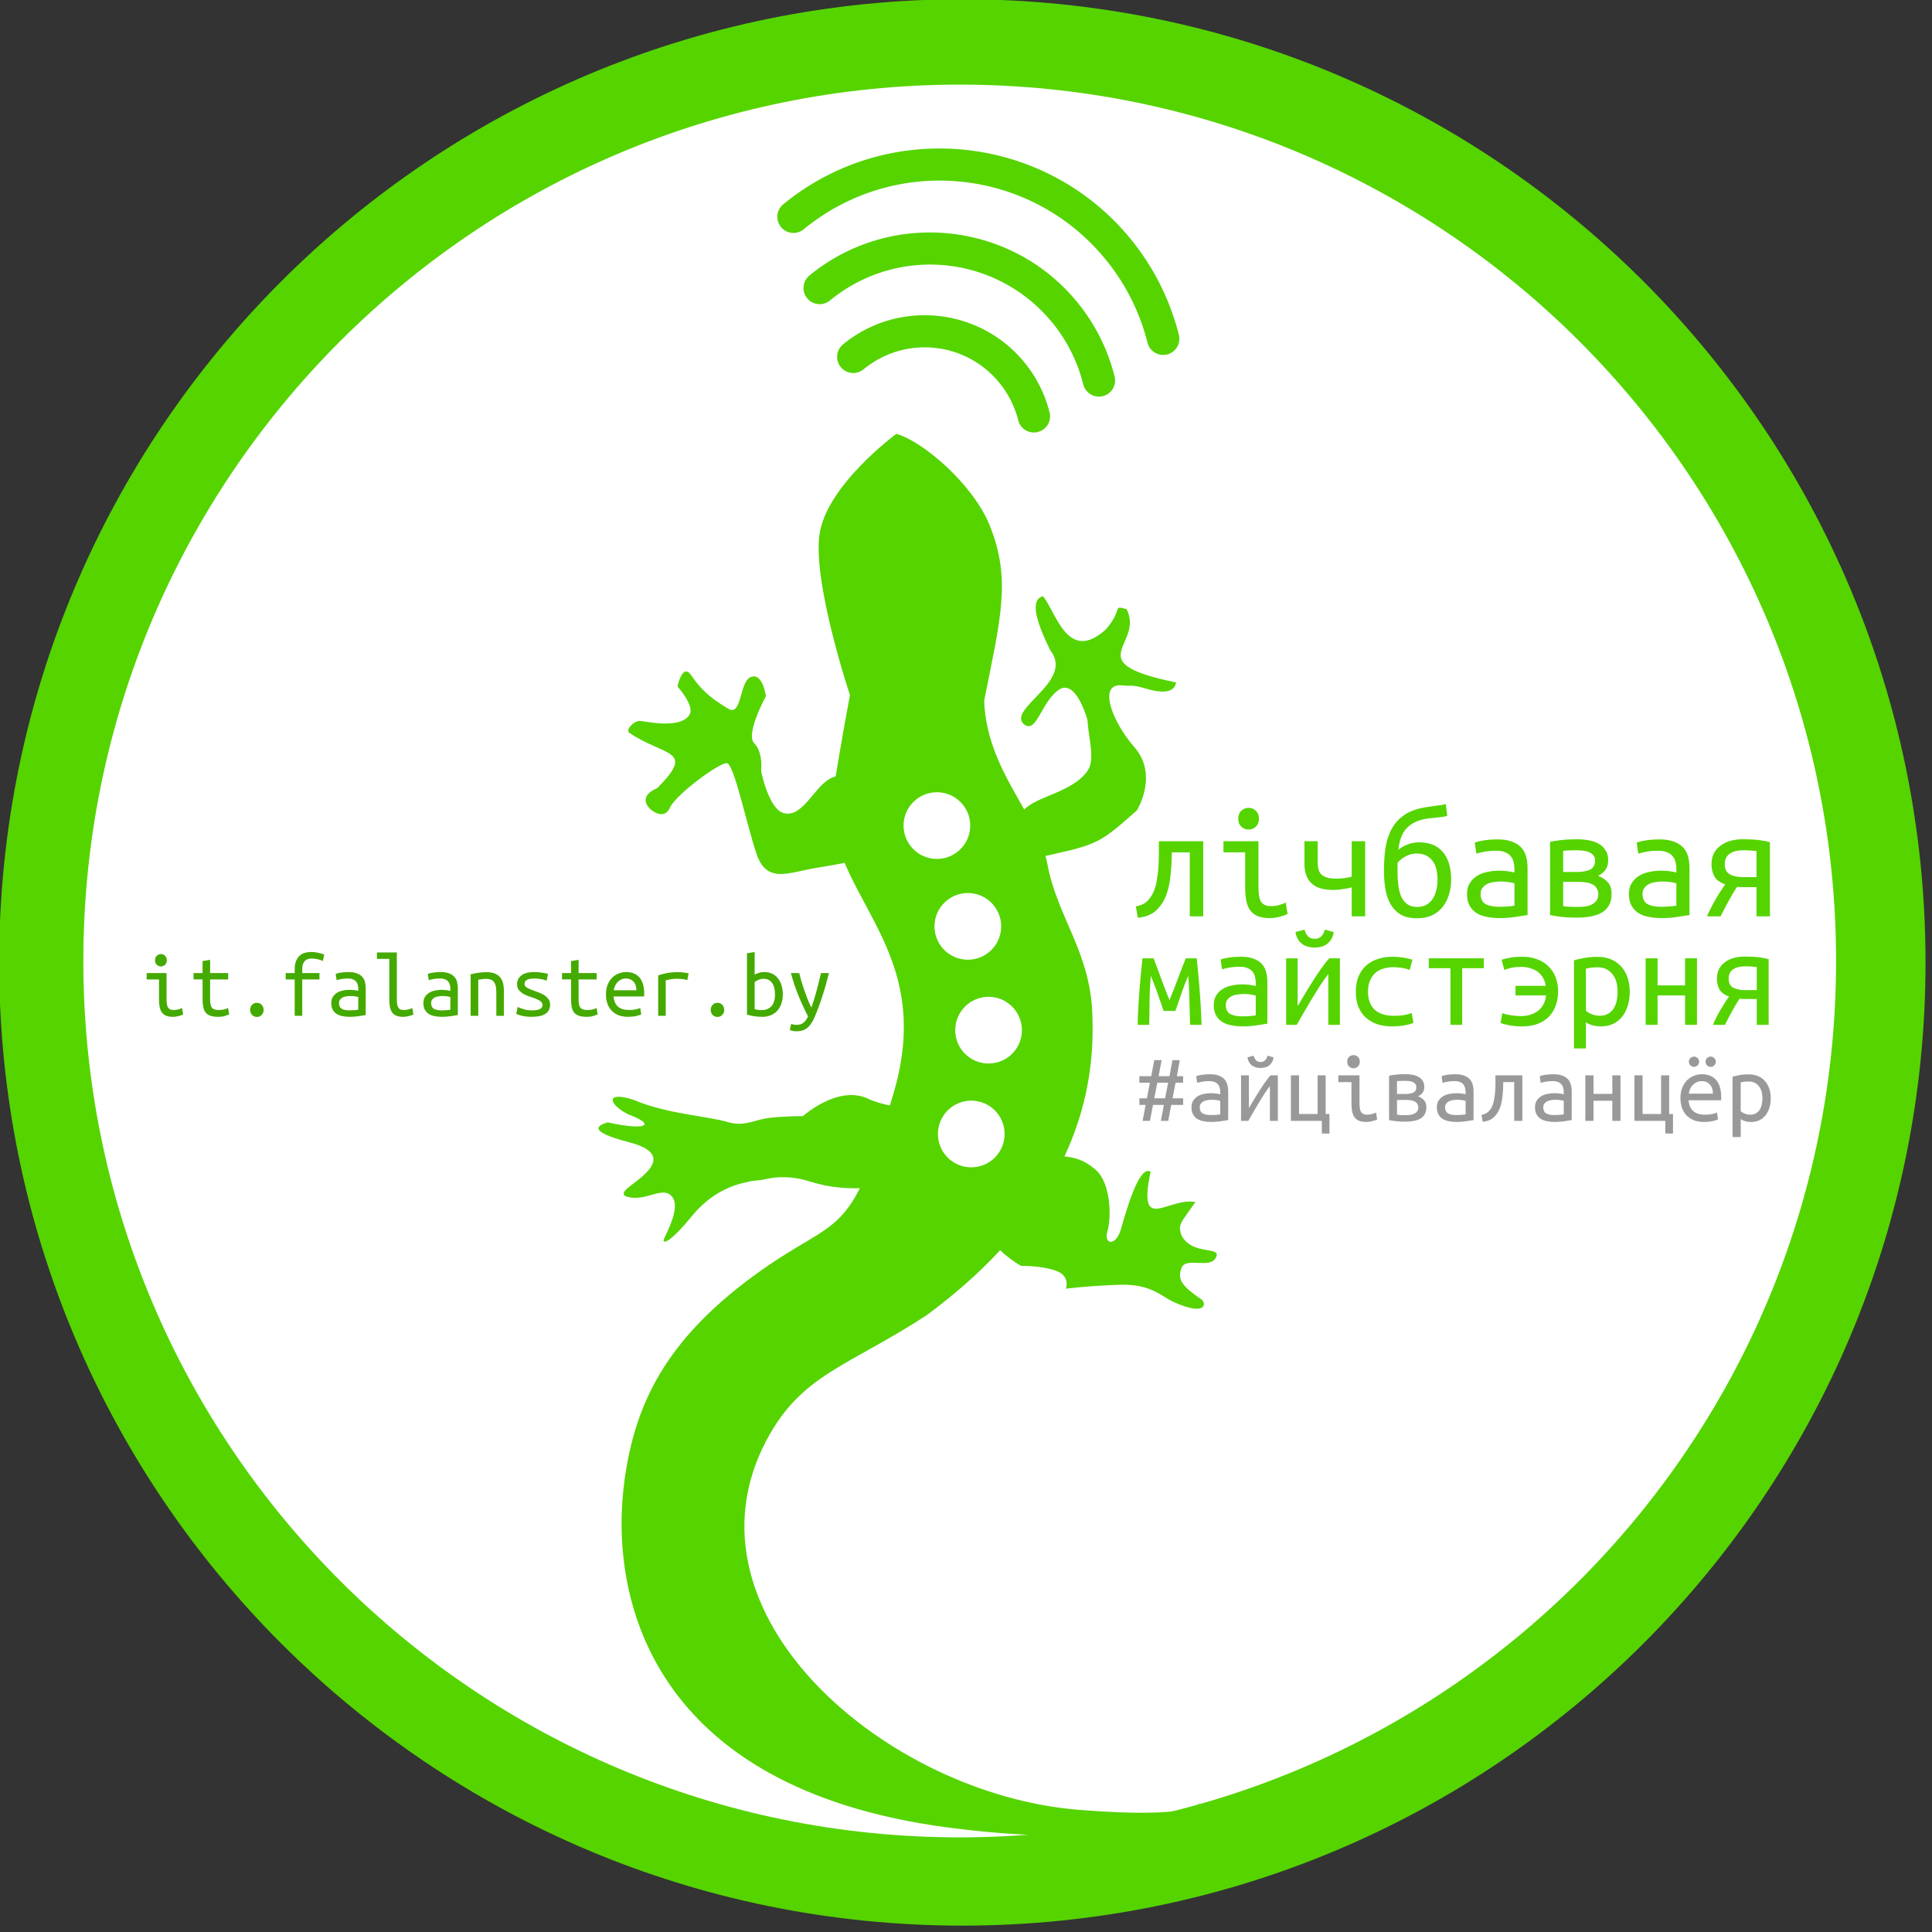 <?xml version="1.0" encoding="UTF-8" standalone="no"?>
<!-- Created with Inkscape (http://www.inkscape.org/) -->

<svg
   xmlns:dc="http://purl.org/dc/elements/1.1/"
   xmlns:cc="http://creativecommons.org/ns#"
   xmlns:rdf="http://www.w3.org/1999/02/22-rdf-syntax-ns#"
   xmlns:svg="http://www.w3.org/2000/svg"
   xmlns="http://www.w3.org/2000/svg"
   xmlns:sodipodi="http://sodipodi.sourceforge.net/DTD/sodipodi-0.dtd"
   xmlns:inkscape="http://www.inkscape.org/namespaces/inkscape"
   width="194.882"
   height="194.882"
   id="svg3163"
   version="1.1"
   inkscape:version="0.48.4 r9939"
   sodipodi:docname="lm_sticker_2_wh_curves.svg"
   inkscape:export-filename="/home/svet/Dropbox/falanster/digital-lab/start_stickers/lm_sticker_2_wh_print.png"
   inkscape:export-xdpi="300"
   inkscape:export-ydpi="300">
  <rect width="100%" height="100%" fill="#333333" stroke="none"/>
  <defs
     id="defs3165" />
  <sodipodi:namedview
     id="base"
     pagecolor="#ffffff"
     bordercolor="#666666"
     borderopacity="1.0"
     inkscape:pageopacity="0.0"
     inkscape:pageshadow="2"
     inkscape:zoom="1.979899"
     inkscape:cx="124.36788"
     inkscape:cy="98.379868"
     inkscape:document-units="px"
     inkscape:current-layer="layer1"
     showgrid="false"
     fit-margin-top="0"
     fit-margin-left="0"
     fit-margin-right="0"
     fit-margin-bottom="0"
     inkscape:window-width="1301"
     inkscape:window-height="744"
     inkscape:window-x="65"
     inkscape:window-y="24"
     inkscape:window-maximized="1"
     showguides="true"
     inkscape:guide-bbox="true">
    <sodipodi:guide
       orientation="1,0"
       position="851.168,629.32"
       id="guide3038" />
  </sodipodi:namedview>
  <g
     inkscape:label="Layer 1"
     inkscape:groupmode="layer"
     id="layer1"
     transform="translate(-175.754,-1104.989)">
    <g
       id="g3049"
       transform="matrix(0.17,0,0,0.17,145.789,1078.249)">
      <path
         id="path3290-7"
         d="m 1318.79,728.353 c 0,315.641 -255.877,571.518 -571.518,571.518 -315.641,0 -571.518,-255.877 -571.518,-571.518 0,-315.641 255.877,-571.518 571.518,-571.518 315.641,0 571.518,255.877 571.518,571.518 z"
         style="fill:#55d400;fill-opacity:1;stroke:none"
         inkscape:connector-curvature="0" />
      <path
         inkscape:connector-curvature="0"
         transform="translate(0,-2)"
         id="path3290"
         d="m 1265.714,729.505 c 0,287.188 -232.812,520 -520,520 -287.188,0 -520,-232.812 -520,-520 0,-287.188 232.812,-520 520,-520 287.188,0 520,232.812 520,520 z"
         style="fill:#ffffff;fill-opacity:1;stroke:none" />
      <g
         id="text4575-3-7"
         style="font-size:96.076px;font-style:normal;font-variant:normal;font-weight:normal;font-stretch:normal;line-height:125%;letter-spacing:0px;word-spacing:0px;fill:#55d400;fill-opacity:1;stroke:none;font-family:Ubuntu Mono;-inkscape-font-specification:Ubuntu Mono">
        <path
           id="path3274"
           d="m 871.575,663.054 c -2e-5,1.922 -0.064,3.971 -0.192,6.149 -0.064,2.114 -0.224,4.259 -0.48,6.437 -0.192,2.114 -0.48,4.227 -0.865,6.341 -0.384,2.05 -0.897,3.971 -1.537,5.765 -1.281,3.651 -3.235,6.789 -5.861,9.415 -2.626,2.626 -6.373,4.195 -11.241,4.708 l -1.153,-6.725 c 2.818,-0.512 5.028,-1.537 6.629,-3.074 1.665,-1.601 2.978,-3.523 3.939,-5.765 0.833,-1.921 1.441,-4.099 1.825,-6.533 0.448,-2.434 0.769,-4.996 0.961,-7.686 0.192,-2.69 0.288,-5.38 0.288,-8.07 -2e-5,-2.69 -2e-5,-5.22 0,-7.59 l 26.325,0 0,44.579 -7.974,0 0,-37.95 -10.664,0"
           inkscape:connector-curvature="0" />
        <path
           id="path3276"
           d="m 917.115,649.507 c -1.665,6e-5 -3.106,-0.576 -4.323,-1.729 -1.217,-1.153 -1.825,-2.722 -1.825,-4.708 -2e-5,-1.986 0.608,-3.555 1.825,-4.708 1.217,-1.153 2.658,-1.729 4.323,-1.729 1.729,7e-5 3.17,0.577 4.323,1.729 1.217,1.153 1.825,2.722 1.825,4.708 -2e-5,1.986 -0.609,3.555 -1.825,4.708 -1.153,1.153 -2.594,1.729 -4.323,1.729 m -2.018,13.547 -12.874,0 0,-6.629 20.752,0 0,27.382 c -3e-5,4.42 0.608,7.398 1.825,8.935 1.217,1.473 3.042,2.21 5.476,2.21 1.857,0 3.555,-0.224 5.092,-0.673 1.601,-0.448 2.85,-0.929 3.747,-1.441 l 1.153,6.725 c -0.384,0.192 -0.929,0.448 -1.633,0.769 -0.705,0.256 -1.537,0.512 -2.498,0.769 -0.897,0.256 -1.922,0.48 -3.074,0.673 -1.089,0.192 -2.242,0.288 -3.459,0.288 -2.818,0 -5.156,-0.384 -7.014,-1.153 -1.857,-0.769 -3.363,-1.922 -4.516,-3.459 -1.089,-1.537 -1.857,-3.427 -2.306,-5.668 -0.448,-2.306 -0.673,-4.964 -0.673,-7.974 l 0,-20.752"
           inkscape:connector-curvature="0" />
        <path
           id="path3278"
           d="m 958.139,656.425 0,13.066 c -10e-6,3.395 0.897,5.765 2.69,7.11 1.857,1.345 4.387,2.018 7.59,2.018 2.306,3e-5 4.227,-0.096 5.765,-0.288 1.537,-0.256 2.914,-0.544 4.131,-0.865 l 0,-21.041 7.974,0 0,44.579 -7.974,0 0,-17.198 c -0.448,0.128 -1.089,0.288 -1.922,0.48 -0.769,0.128 -1.665,0.288 -2.69,0.48 -0.961,0.128 -1.986,0.256 -3.074,0.384 -1.089,0.128 -2.146,0.192 -3.171,0.192 -2.562,2e-5 -4.9,-0.256 -7.014,-0.769 -2.114,-0.576 -3.939,-1.473 -5.476,-2.69 -1.473,-1.217 -2.626,-2.818 -3.459,-4.804 -0.833,-2.05 -1.249,-4.548 -1.249,-7.494 l 0,-13.162 7.878,0"
           inkscape:connector-curvature="0" />
        <path
           id="path3280"
           d="m 1005.985,661.517 c 1.665,-1.409 3.587,-2.498 5.765,-3.267 2.178,-0.769 4.323,-1.153 6.437,-1.153 6.341,4e-5 11.113,1.954 14.315,5.861 3.203,3.907 4.804,9.351 4.804,16.333 0,3.01 -0.416,5.893 -1.249,8.647 -0.769,2.754 -1.986,5.188 -3.651,7.302 -1.601,2.114 -3.683,3.811 -6.245,5.092 -2.562,1.217 -5.572,1.825 -9.031,1.825 -3.971,0 -7.238,-0.737 -9.8,-2.21 -2.498,-1.537 -4.484,-3.587 -5.957,-6.149 -1.473,-2.562 -2.498,-5.54 -3.074,-8.935 -0.576,-3.459 -0.865,-7.11 -0.865,-10.953 -10e-6,-4.996 0.32,-9.608 0.961,-13.835 0.705,-4.291 1.986,-8.07 3.843,-11.337 1.857,-3.267 4.387,-5.957 7.59,-8.07 3.267,-2.178 7.462,-3.651 12.586,-4.419 1.601,-0.256 2.946,-0.448 4.035,-0.576 1.153,-0.192 2.178,-0.352 3.074,-0.48 0.897,-0.128 1.697,-0.224 2.402,-0.288 0.705,-0.128 1.441,-0.288 2.21,-0.48 l 0.865,6.917 c -0.384,0.128 -0.801,0.256 -1.249,0.384 -0.448,0.064 -1.057,0.16 -1.825,0.288 -0.769,0.064 -1.794,0.192 -3.074,0.384 -1.217,0.128 -2.818,0.288 -4.804,0.48 -5.508,0.705 -9.736,2.498 -12.682,5.38 -2.946,2.818 -4.74,7.238 -5.38,13.258 m -0.48,13.643 c 0,2.69 0.16,5.252 0.48,7.686 0.32,2.434 0.897,4.612 1.729,6.533 0.897,1.857 2.082,3.331 3.555,4.419 1.537,1.089 3.491,1.633 5.861,1.633 2.114,10e-6 3.939,-0.416 5.476,-1.249 1.537,-0.897 2.786,-2.082 3.747,-3.555 0.961,-1.473 1.665,-3.17 2.114,-5.092 0.512,-1.986 0.768,-4.067 0.769,-6.245 -10e-5,-1.921 -0.192,-3.811 -0.577,-5.668 -0.384,-1.921 -1.057,-3.587 -2.018,-4.996 -0.961,-1.473 -2.242,-2.658 -3.843,-3.555 -1.601,-0.897 -3.619,-1.345 -6.053,-1.345 -2.306,4e-5 -4.484,0.576 -6.533,1.729 -1.986,1.089 -3.555,2.37 -4.708,3.843 l 0,5.861"
           inkscape:connector-curvature="0" />
        <path
           id="path3282"
           d="m 1065.648,695.335 c 1.986,0 3.747,-0.064 5.284,-0.192 1.601,-0.128 2.914,-0.288 3.939,-0.48 l 0,-13.258 c -1.025,-0.32 -2.274,-0.576 -3.747,-0.769 -1.409,-0.192 -2.914,-0.288 -4.516,-0.288 -1.473,2e-5 -2.914,0.128 -4.324,0.384 -1.409,0.192 -2.658,0.576 -3.747,1.153 -1.089,0.576 -1.986,1.345 -2.69,2.306 -0.705,0.897 -1.057,2.05 -1.057,3.459 0,2.882 0.961,4.9 2.882,6.053 1.986,1.089 4.644,1.633 7.974,1.633 m -0.769,-39.968 c 3.331,5e-5 6.117,0.416 8.359,1.249 2.306,0.833 4.163,1.986 5.572,3.459 1.409,1.473 2.402,3.267 2.978,5.38 0.577,2.114 0.865,4.42 0.865,6.917 l 0,27.862 c -1.857,0.32 -4.323,0.705 -7.398,1.153 -3.01,0.448 -6.117,0.673 -9.319,0.673 -2.434,0 -4.804,-0.224 -7.11,-0.673 -2.306,-0.384 -4.355,-1.089 -6.149,-2.114 -1.794,-1.089 -3.235,-2.562 -4.323,-4.419 -1.089,-1.857 -1.633,-4.227 -1.633,-7.11 0,-2.562 0.544,-4.708 1.633,-6.437 1.153,-1.793 2.594,-3.235 4.323,-4.323 1.793,-1.089 3.811,-1.857 6.053,-2.306 2.306,-0.512 4.612,-0.769 6.918,-0.769 3.139,2e-5 6.213,0.352 9.223,1.057 l 0,-2.21 c -10e-5,-1.345 -0.16,-2.626 -0.48,-3.843 -0.256,-1.281 -0.801,-2.434 -1.633,-3.459 -0.769,-1.025 -1.857,-1.825 -3.267,-2.402 -1.345,-0.64 -3.106,-0.961 -5.284,-0.961 -2.754,4e-5 -5.156,0.192 -7.206,0.576 -2.05,0.384 -3.619,0.769 -4.708,1.153 l -0.961,-6.533 c 1.089,-0.512 2.882,-0.961 5.38,-1.345 2.562,-0.384 5.284,-0.576 8.166,-0.576"
           inkscape:connector-curvature="0" />
        <path
           id="path3284"
           d="m 1103.79,694.951 c 0.64,0.128 1.793,0.256 3.459,0.384 1.665,0.064 3.331,0.096 4.996,0.096 1.665,1e-5 3.235,-0.096 4.708,-0.288 1.537,-0.256 2.85,-0.673 3.939,-1.249 1.153,-0.576 2.05,-1.345 2.69,-2.306 0.705,-0.961 1.057,-2.178 1.057,-3.651 -10e-5,-1.409 -0.32,-2.594 -0.961,-3.555 -0.577,-0.961 -1.377,-1.729 -2.402,-2.306 -1.025,-0.576 -2.242,-0.961 -3.651,-1.153 -1.409,-0.256 -2.914,-0.384 -4.516,-0.384 l -9.319,0 0,14.411 m 8.262,-20.272 c 3.074,3e-5 5.604,-0.448 7.59,-1.345 2.05,-0.961 3.074,-2.754 3.074,-5.38 0,-1.345 -0.352,-2.402 -1.057,-3.171 -0.64,-0.833 -1.537,-1.473 -2.69,-1.922 -1.089,-0.448 -2.338,-0.737 -3.747,-0.865 -1.409,-0.128 -2.818,-0.192 -4.227,-0.192 -1.345,4e-5 -2.658,0.032 -3.939,0.096 -1.281,0.064 -2.37,0.128 -3.267,0.192 l 0,12.586 8.262,0 m -0.096,27.093 c -3.459,0 -6.565,-0.16 -9.319,-0.48 -2.754,-0.32 -4.964,-0.673 -6.629,-1.057 l 0,-43.426 c 1.665,-0.384 3.875,-0.737 6.629,-1.057 2.754,-0.32 5.861,-0.48 9.319,-0.48 2.306,4e-5 4.58,0.192 6.821,0.576 2.242,0.384 4.227,1.057 5.957,2.018 1.729,0.961 3.107,2.242 4.131,3.843 1.089,1.601 1.633,3.619 1.633,6.053 0,2.242 -0.544,4.131 -1.633,5.668 -1.089,1.473 -2.562,2.658 -4.42,3.555 2.434,0.897 4.387,2.178 5.861,3.843 1.473,1.601 2.21,3.939 2.21,7.014 -10e-5,2.69 -0.544,4.932 -1.633,6.725 -1.025,1.793 -2.466,3.235 -4.323,4.323 -1.857,1.025 -4.035,1.761 -6.533,2.21 -2.498,0.448 -5.188,0.673 -8.07,0.673"
           inkscape:connector-curvature="0" />
        <path
           id="path3286"
           d="m 1161.724,695.335 c 1.986,0 3.747,-0.064 5.284,-0.192 1.601,-0.128 2.914,-0.288 3.939,-0.48 l 0,-13.258 c -1.025,-0.32 -2.274,-0.576 -3.747,-0.769 -1.409,-0.192 -2.914,-0.288 -4.516,-0.288 -1.473,2e-5 -2.914,0.128 -4.323,0.384 -1.409,0.192 -2.658,0.576 -3.747,1.153 -1.089,0.576 -1.986,1.345 -2.69,2.306 -0.705,0.897 -1.057,2.05 -1.057,3.459 0,2.882 0.961,4.9 2.882,6.053 1.986,1.089 4.644,1.633 7.974,1.633 m -0.769,-39.968 c 3.331,5e-5 6.117,0.416 8.359,1.249 2.306,0.833 4.163,1.986 5.572,3.459 1.409,1.473 2.402,3.267 2.978,5.38 0.576,2.114 0.865,4.42 0.865,6.917 l 0,27.862 c -1.857,0.32 -4.324,0.705 -7.398,1.153 -3.01,0.448 -6.117,0.673 -9.319,0.673 -2.434,0 -4.804,-0.224 -7.11,-0.673 -2.306,-0.384 -4.356,-1.089 -6.149,-2.114 -1.793,-1.089 -3.235,-2.562 -4.323,-4.419 -1.089,-1.857 -1.633,-4.227 -1.633,-7.11 0,-2.562 0.544,-4.708 1.633,-6.437 1.153,-1.793 2.594,-3.235 4.323,-4.323 1.793,-1.089 3.811,-1.857 6.053,-2.306 2.306,-0.512 4.612,-0.769 6.917,-0.769 3.139,2e-5 6.213,0.352 9.223,1.057 l 0,-2.21 c 0,-1.345 -0.16,-2.626 -0.48,-3.843 -0.256,-1.281 -0.801,-2.434 -1.633,-3.459 -0.769,-1.025 -1.857,-1.825 -3.267,-2.402 -1.345,-0.64 -3.107,-0.961 -5.284,-0.961 -2.754,4e-5 -5.156,0.192 -7.206,0.576 -2.05,0.384 -3.619,0.769 -4.708,1.153 l -0.961,-6.533 c 1.089,-0.512 2.882,-0.961 5.38,-1.345 2.562,-0.384 5.284,-0.576 8.166,-0.576"
           inkscape:connector-curvature="0" />
        <path
           id="path3288"
           d="m 1211.78,683.71 c -0.897,2e-5 -1.762,2e-5 -2.594,0 -0.769,-0.064 -1.505,-0.128 -2.21,-0.192 -1.857,2.754 -3.619,5.701 -5.284,8.839 -1.665,3.074 -3.171,5.957 -4.516,8.647 l -8.07,0 c 0.705,-1.665 1.505,-3.363 2.402,-5.092 0.897,-1.793 1.825,-3.491 2.786,-5.092 0.961,-1.665 1.921,-3.235 2.882,-4.708 0.961,-1.537 1.889,-2.882 2.786,-4.035 -3.203,-1.153 -5.38,-2.786 -6.533,-4.9 -1.089,-2.178 -1.633,-4.484 -1.633,-6.917 0,-2.498 0.448,-4.676 1.345,-6.533 0.961,-1.857 2.274,-3.395 3.939,-4.612 1.665,-1.281 3.619,-2.242 5.861,-2.882 2.306,-0.64 4.804,-0.961 7.494,-0.961 3.779,4e-5 6.949,0.16 9.511,0.48 2.562,0.32 4.74,0.737 6.533,1.249 l 0,44.003 -7.974,0 0,-17.294 -6.725,0 m 6.725,-21.425 c -0.641,-0.128 -1.665,-0.224 -3.075,-0.288 -1.345,-0.128 -2.978,-0.192 -4.9,-0.192 -3.267,4e-5 -5.893,0.673 -7.878,2.018 -1.986,1.345 -2.978,3.459 -2.978,6.341 0,2.882 1.025,4.868 3.074,5.957 2.05,1.089 4.708,1.633 7.974,1.633 l 7.782,0 0,-15.468"
           inkscape:connector-curvature="0" />
      </g>
      <g
         id="text4579-1-0"
         style="font-size:85.056px;font-style:normal;font-variant:normal;font-weight:normal;font-stretch:normal;line-height:125%;letter-spacing:0px;word-spacing:0px;fill:#55d400;fill-opacity:1;stroke:none;font-family:Ubuntu Mono;-inkscape-font-specification:Ubuntu Mono">
        <path
           id="path3255"
           d="m 859.119,736.285 c -0.454,5.16 -0.709,10.207 -0.765,15.14 -10e-6,4.877 -0.085,9.526 -0.255,13.949 l -6.804,0 c 0.057,-3.119 0.17,-6.351 0.34,-9.696 0.227,-3.346 0.454,-6.719 0.68,-10.122 0.284,-3.402 0.567,-6.776 0.851,-10.122 0.34,-3.345 0.68,-6.521 1.021,-9.526 l 6.549,0 c 1.077,2.722 2.353,6.124 3.828,10.207 1.474,4.083 3.346,8.959 5.614,14.63 2.325,-5.67 4.224,-10.547 5.699,-14.63 1.531,-4.083 2.864,-7.485 3.998,-10.207 l 6.464,0 c 0.34,3.005 0.652,6.181 0.936,9.526 0.34,3.346 0.624,6.719 0.851,10.122 0.283,3.402 0.51,6.776 0.68,10.122 0.17,3.346 0.312,6.578 0.425,9.696 l -6.804,0 c -0.17,-4.423 -0.312,-9.186 -0.425,-14.289 -0.057,-5.103 -0.284,-10.037 -0.68,-14.8 -0.737,1.758 -1.418,3.402 -2.041,4.933 -0.567,1.474 -1.134,3.005 -1.701,4.593 -0.51,1.588 -1.077,3.289 -1.701,5.103 -0.624,1.758 -1.361,3.828 -2.211,6.209 l -6.975,0 c -0.794,-2.382 -1.503,-4.451 -2.126,-6.209 -0.624,-1.815 -1.219,-3.516 -1.786,-5.103 -0.51,-1.588 -1.077,-3.119 -1.701,-4.593 -0.567,-1.531 -1.219,-3.175 -1.956,-4.933"
           inkscape:connector-curvature="0" />
        <path
           id="path3257"
           d="m 913.214,760.356 c 1.758,10e-6 3.317,-0.057 4.678,-0.17 1.418,-0.113 2.58,-0.255 3.487,-0.425 l 0,-11.738 c -0.907,-0.283 -2.013,-0.51 -3.317,-0.68 -1.248,-0.17 -2.58,-0.255 -3.998,-0.255 -1.304,10e-6 -2.58,0.113 -3.828,0.34 -1.248,0.17 -2.353,0.51 -3.317,1.021 -0.964,0.51 -1.758,1.191 -2.382,2.041 -0.624,0.794 -0.936,1.815 -0.936,3.062 -2e-5,2.552 0.851,4.338 2.552,5.359 1.758,0.964 4.111,1.446 7.06,1.446 m -0.68,-35.383 c 2.949,4e-5 5.415,0.369 7.4,1.106 2.041,0.737 3.686,1.758 4.933,3.062 1.247,1.304 2.126,2.892 2.637,4.763 0.51,1.871 0.765,3.913 0.765,6.124 l 0,24.666 c -1.644,0.284 -3.828,0.624 -6.549,1.021 -2.665,0.397 -5.415,0.595 -8.25,0.595 -2.155,0 -4.253,-0.198 -6.294,-0.595 -2.041,-0.34 -3.856,-0.964 -5.444,-1.871 -1.588,-0.964 -2.864,-2.268 -3.828,-3.913 -0.964,-1.644 -1.446,-3.742 -1.446,-6.294 -1e-5,-2.268 0.482,-4.168 1.446,-5.699 1.021,-1.588 2.296,-2.864 3.828,-3.828 1.588,-0.964 3.374,-1.644 5.359,-2.041 2.041,-0.454 4.083,-0.68 6.124,-0.68 2.778,2e-5 5.5,0.312 8.165,0.936 l 0,-1.956 c -3e-5,-1.191 -0.142,-2.325 -0.425,-3.402 -0.227,-1.134 -0.709,-2.155 -1.446,-3.062 -0.68,-0.907 -1.644,-1.616 -2.892,-2.126 -1.191,-0.567 -2.75,-0.851 -4.678,-0.851 -2.438,4e-5 -4.565,0.17 -6.379,0.51 -1.815,0.34 -3.204,0.68 -4.168,1.021 l -0.851,-5.784 c 0.964,-0.454 2.552,-0.851 4.763,-1.191 2.268,-0.34 4.678,-0.51 7.23,-0.51"
           inkscape:connector-curvature="0" />
        <path
           id="path3259"
           d="m 971.307,725.909 0,39.466 -6.89,0 0,-30.11 c -1.531,1.928 -3.147,4.196 -4.848,6.804 -1.644,2.608 -3.317,5.302 -5.018,8.08 -1.644,2.722 -3.232,5.415 -4.763,8.08 -1.531,2.665 -2.892,5.047 -4.083,7.145 l -6.294,0 0,-39.466 6.804,0 0,28.409 c 1.304,-2.211 2.722,-4.593 4.253,-7.145 1.531,-2.608 3.119,-5.188 4.763,-7.74 1.644,-2.608 3.289,-5.075 4.933,-7.4 1.644,-2.382 3.26,-4.423 4.848,-6.124 l 6.294,0 m -14.97,-6.379 c -3.175,4e-5 -5.755,-0.794 -7.74,-2.382 -1.985,-1.644 -3.204,-3.913 -3.657,-6.804 l 5.359,-1.446 c 0.454,1.644 1.162,2.977 2.126,3.998 0.964,0.964 2.268,1.446 3.913,1.446 1.644,5e-5 2.949,-0.482 3.913,-1.446 0.964,-1.021 1.673,-2.353 2.126,-3.998 l 5.273,1.446 c -0.454,2.892 -1.673,5.16 -3.657,6.804 -1.928,1.588 -4.48,2.382 -7.655,2.382"
           inkscape:connector-curvature="0" />
        <path
           id="path3261"
           d="m 980.749,745.727 c -1e-5,-3.572 0.567,-6.663 1.701,-9.271 1.134,-2.608 2.693,-4.763 4.678,-6.464 1.985,-1.701 4.281,-2.949 6.89,-3.742 2.665,-0.851 5.5,-1.276 8.506,-1.276 1.928,4e-5 3.828,0.142 5.699,0.425 1.928,0.227 3.969,0.68 6.124,1.361 l -1.616,6.039 c -1.871,-0.68 -3.601,-1.106 -5.188,-1.276 -1.531,-0.227 -3.09,-0.34 -4.678,-0.34 -2.041,3e-5 -3.969,0.284 -5.784,0.851 -1.815,0.51 -3.402,1.361 -4.763,2.552 -1.304,1.134 -2.353,2.637 -3.147,4.508 -0.794,1.815 -1.191,4.026 -1.191,6.634 -1e-5,2.495 0.369,4.65 1.106,6.464 0.737,1.758 1.758,3.232 3.062,4.423 1.361,1.134 2.977,1.985 4.848,2.552 1.871,0.567 3.941,0.851 6.209,0.851 1.815,0 3.544,-0.085 5.188,-0.255 1.701,-0.227 3.544,-0.68 5.529,-1.361 l 1.021,5.869 c -1.985,0.737 -3.998,1.247 -6.039,1.531 -2.041,0.34 -4.253,0.51 -6.634,0.51 -3.175,0 -6.096,-0.425 -8.761,-1.276 -2.608,-0.907 -4.877,-2.211 -6.804,-3.913 -1.871,-1.701 -3.346,-3.828 -4.423,-6.379 -1.021,-2.608 -1.531,-5.614 -1.531,-9.016"
           inkscape:connector-curvature="0" />
        <path
           id="path3263"
           d="m 1056.704,725.909 0,5.869 -12.844,0 0,33.597 -6.974,0 0,-33.597 -12.844,0 0,-5.869 32.661,0"
           inkscape:connector-curvature="0" />
        <path
           id="path3265"
           d="m 1100.762,745.472 c -10e-5,3.289 -0.51,6.237 -1.531,8.846 -0.964,2.552 -2.382,4.735 -4.253,6.549 -1.815,1.758 -4.054,3.119 -6.719,4.083 -2.608,0.907 -5.529,1.361 -8.761,1.361 -2.892,0 -5.5,-0.227 -7.825,-0.68 -2.268,-0.397 -3.941,-0.851 -5.018,-1.361 l 1.021,-5.869 c 1.134,0.51 2.722,0.936 4.763,1.276 2.098,0.34 4.224,0.51 6.379,0.51 2.041,0 3.913,-0.284 5.614,-0.851 1.758,-0.567 3.289,-1.361 4.593,-2.382 1.304,-1.077 2.353,-2.382 3.147,-3.913 0.794,-1.531 1.276,-3.232 1.446,-5.103 l -18.117,0 0,-5.699 17.947,0 c -0.227,-1.701 -0.737,-3.232 -1.531,-4.593 -0.794,-1.418 -1.815,-2.608 -3.062,-3.572 -1.248,-0.964 -2.693,-1.701 -4.338,-2.211 -1.644,-0.567 -3.431,-0.851 -5.359,-0.851 -2.212,3e-5 -4.083,0.142 -5.614,0.425 -1.474,0.284 -3.034,0.737 -4.678,1.361 l -1.616,-6.039 c 1.361,-0.454 3.034,-0.851 5.018,-1.191 1.985,-0.397 4.394,-0.595 7.23,-0.595 3.175,4e-5 6.067,0.482 8.676,1.446 2.608,0.964 4.848,2.325 6.719,4.083 1.871,1.758 3.317,3.913 4.338,6.464 1.021,2.552 1.531,5.387 1.531,8.506"
           inkscape:connector-curvature="0" />
        <path
           id="path3267"
           d="m 1136.061,745.727 c 0,-4.593 -1.077,-8.137 -3.232,-10.632 -2.155,-2.552 -4.962,-3.827 -8.421,-3.828 -1.928,3e-5 -3.459,0.085 -4.593,0.255 -1.077,0.17 -1.928,0.369 -2.552,0.595 l 0,24.921 c 0.794,0.737 1.956,1.418 3.487,2.041 1.531,0.624 3.119,0.936 4.763,0.936 1.871,0 3.459,-0.369 4.763,-1.106 1.361,-0.737 2.467,-1.729 3.317,-2.977 0.851,-1.304 1.474,-2.807 1.871,-4.508 0.397,-1.758 0.595,-3.657 0.595,-5.699 m 7.23,0 c -10e-5,3.005 -0.397,5.784 -1.191,8.335 -0.737,2.495 -1.843,4.65 -3.317,6.464 -1.418,1.815 -3.175,3.232 -5.274,4.253 -2.098,1.021 -4.48,1.531 -7.145,1.531 -2.098,0 -3.941,-0.255 -5.529,-0.766 -1.588,-0.51 -2.779,-1.077 -3.572,-1.701 l 0,15.565 -7.06,0 0,-52.309 c 1.531,-0.454 3.487,-0.907 5.869,-1.361 2.438,-0.454 5.217,-0.68 8.335,-0.68 2.835,4e-5 5.415,0.482 7.74,1.446 2.325,0.964 4.309,2.353 5.954,4.168 1.644,1.758 2.92,3.913 3.828,6.464 0.907,2.552 1.361,5.415 1.361,8.591"
           inkscape:connector-curvature="0" />
        <path
           id="path3269"
           d="m 1183.181,765.375 -7.06,0 0,-17.436 -16.331,0 0,17.436 -7.06,0 0,-39.466 7.06,0 0,16.076 16.331,0 0,-16.076 7.06,0 0,39.466"
           inkscape:connector-curvature="0" />
        <path
           id="path3271"
           d="m 1212.696,750.065 c -0.794,10e-6 -1.559,10e-6 -2.296,0 -0.68,-0.057 -1.333,-0.113 -1.956,-0.17 -1.644,2.438 -3.204,5.047 -4.678,7.825 -1.474,2.722 -2.807,5.273 -3.998,7.655 l -7.145,0 c 0.624,-1.474 1.333,-2.977 2.126,-4.508 0.794,-1.588 1.616,-3.09 2.467,-4.508 0.851,-1.474 1.701,-2.864 2.552,-4.168 0.851,-1.361 1.673,-2.552 2.467,-3.572 -2.835,-1.021 -4.763,-2.467 -5.784,-4.338 -0.964,-1.928 -1.446,-3.969 -1.446,-6.124 0,-2.211 0.397,-4.139 1.191,-5.784 0.851,-1.644 2.013,-3.005 3.487,-4.083 1.474,-1.134 3.204,-1.985 5.188,-2.552 2.041,-0.567 4.253,-0.851 6.634,-0.851 3.345,4e-5 6.152,0.142 8.421,0.425 2.268,0.284 4.196,0.652 5.784,1.106 l 0,38.956 -7.06,0 0,-15.31 -5.954,0 m 5.954,-18.967 c -0.567,-0.113 -1.474,-0.198 -2.722,-0.255 -1.191,-0.113 -2.637,-0.17 -4.338,-0.17 -2.892,3e-5 -5.217,0.595 -6.975,1.786 -1.758,1.191 -2.637,3.062 -2.637,5.614 0,2.552 0.907,4.31 2.722,5.273 1.815,0.964 4.168,1.446 7.06,1.446 l 6.889,0 0,-13.694"
           inkscape:connector-curvature="0" />
      </g>
      <g
         id="text3292-8"
         style="font-size:54.658px;font-style:normal;font-variant:normal;font-weight:normal;font-stretch:normal;line-height:125%;letter-spacing:0px;word-spacing:0px;fill:#44aa00;fill-opacity:1;stroke:none;font-family:Ubuntu Mono;-inkscape-font-specification:Ubuntu Mono">
        <path
           id="path3224"
           d="m 271.756,730.735 c -0.947,3e-5 -1.767,-0.328 -2.46,-0.984 -0.692,-0.656 -1.039,-1.549 -1.038,-2.678 -1e-5,-1.13 0.346,-2.022 1.038,-2.678 0.692,-0.656 1.512,-0.984 2.46,-0.984 0.984,3e-5 1.804,0.328 2.46,0.984 0.692,0.656 1.038,1.549 1.039,2.678 -2e-5,1.13 -0.346,2.022 -1.039,2.678 -0.656,0.656 -1.476,0.984 -2.46,0.984 m -1.148,7.707 -7.324,0 0,-3.771 11.806,0 0,15.578 c -10e-6,2.514 0.346,4.209 1.038,5.083 0.692,0.838 1.731,1.257 3.116,1.257 1.057,10e-6 2.022,-0.128 2.897,-0.383 0.911,-0.255 1.621,-0.528 2.132,-0.82 l 0.656,3.826 c -0.219,0.109 -0.528,0.255 -0.929,0.437 -0.401,0.146 -0.875,0.292 -1.421,0.437 -0.51,0.146 -1.093,0.273 -1.749,0.383 -0.619,0.109 -1.275,0.164 -1.968,0.164 -1.603,0 -2.933,-0.219 -3.99,-0.656 -1.057,-0.437 -1.913,-1.093 -2.569,-1.968 -0.619,-0.875 -1.057,-1.949 -1.312,-3.225 -0.255,-1.312 -0.383,-2.824 -0.383,-4.537 l 0,-11.806"
           inkscape:connector-curvature="0" />
        <path
           id="path3226"
           d="m 300.944,734.67 10.713,0 0,3.771 -10.713,0 0,11.806 c -10e-6,1.275 0.091,2.314 0.273,3.115 0.182,0.802 0.474,1.458 0.875,1.968 0.437,0.474 0.984,0.802 1.64,0.984 0.656,0.182 1.458,0.273 2.405,0.273 1.312,10e-6 2.368,-0.109 3.17,-0.328 0.802,-0.219 1.567,-0.51 2.296,-0.875 l 0.656,3.826 c -0.51,0.219 -1.33,0.51 -2.46,0.875 -1.093,0.364 -2.46,0.547 -4.099,0.547 -1.895,0 -3.443,-0.219 -4.646,-0.656 -1.202,-0.437 -2.15,-1.093 -2.842,-1.968 -0.656,-0.875 -1.111,-1.949 -1.366,-3.225 -0.255,-1.312 -0.383,-2.824 -0.383,-4.537 l 0,-11.806 -5.356,0 0,-3.771 5.356,0 0,-7.106 4.482,-0.765 0,7.871"
           inkscape:connector-curvature="0" />
        <path
           id="path3228"
           d="m 332.7,756.533 c -2e-5,1.093 -0.364,2.059 -1.093,2.897 -0.729,0.838 -1.694,1.257 -2.897,1.257 -1.239,0 -2.223,-0.419 -2.952,-1.257 -0.729,-0.838 -1.093,-1.804 -1.093,-2.897 -1e-5,-1.13 0.364,-2.113 1.093,-2.952 0.729,-0.838 1.713,-1.257 2.952,-1.257 1.202,10e-6 2.168,0.419 2.897,1.257 0.729,0.838 1.093,1.822 1.093,2.952"
           inkscape:connector-curvature="0" />
        <path
           id="path3230"
           d="m 351.12,760.031 0,-21.59 -5.356,0 0,-3.771 5.356,0 0,-2.296 c -1e-5,-1.968 0.273,-3.589 0.82,-4.865 0.547,-1.312 1.257,-2.368 2.132,-3.17 0.911,-0.802 1.949,-1.366 3.115,-1.694 1.202,-0.328 2.46,-0.492 3.771,-0.492 1.312,3e-5 2.624,0.146 3.935,0.437 1.348,0.292 2.605,0.638 3.771,1.038 l -0.82,3.881 c -0.802,-0.401 -1.804,-0.747 -3.006,-1.038 -1.202,-0.291 -2.423,-0.437 -3.662,-0.437 -0.765,3e-5 -1.494,0.109 -2.186,0.328 -0.656,0.182 -1.239,0.528 -1.749,1.038 -0.51,0.474 -0.911,1.13 -1.202,1.968 -0.292,0.802 -0.437,1.822 -0.437,3.061 l 0,2.241 10.221,0 0,3.771 -10.221,0 0,21.59 -4.482,0"
           inkscape:connector-curvature="0" />
        <path
           id="path3232"
           d="m 383.587,756.807 c 1.13,10e-6 2.132,-0.036 3.006,-0.109 0.911,-0.073 1.658,-0.164 2.241,-0.273 l 0,-7.543 c -0.583,-0.182 -1.294,-0.328 -2.132,-0.437 -0.802,-0.109 -1.658,-0.164 -2.569,-0.164 -0.838,2e-5 -1.658,0.073 -2.46,0.219 -0.802,0.109 -1.512,0.328 -2.132,0.656 -0.619,0.328 -1.13,0.765 -1.53,1.312 -0.401,0.51 -0.601,1.166 -0.601,1.968 -10e-6,1.64 0.547,2.788 1.64,3.443 1.13,0.619 2.642,0.929 4.537,0.929 m -0.437,-22.738 c 1.895,2e-5 3.48,0.237 4.755,0.711 1.312,0.474 2.368,1.13 3.17,1.968 0.802,0.838 1.366,1.858 1.694,3.061 0.328,1.202 0.492,2.514 0.492,3.935 l 0,15.851 c -1.057,0.182 -2.46,0.401 -4.209,0.656 -1.713,0.255 -3.48,0.383 -5.302,0.383 -1.385,0 -2.733,-0.128 -4.045,-0.383 -1.312,-0.219 -2.478,-0.619 -3.498,-1.202 -1.02,-0.619 -1.84,-1.458 -2.46,-2.514 -0.619,-1.057 -0.929,-2.405 -0.929,-4.045 0,-1.458 0.31,-2.678 0.929,-3.662 0.656,-1.02 1.476,-1.84 2.46,-2.46 1.02,-0.619 2.168,-1.057 3.443,-1.312 1.312,-0.291 2.624,-0.437 3.935,-0.437 1.785,2e-5 3.535,0.2 5.247,0.601 l 0,-1.257 c -2e-5,-0.765 -0.091,-1.494 -0.273,-2.186 -0.146,-0.729 -0.456,-1.385 -0.929,-1.968 -0.437,-0.583 -1.057,-1.038 -1.858,-1.366 -0.765,-0.364 -1.767,-0.547 -3.006,-0.547 -1.567,3e-5 -2.933,0.109 -4.099,0.328 -1.166,0.219 -2.059,0.437 -2.678,0.656 l -0.547,-3.717 c 0.619,-0.291 1.64,-0.547 3.061,-0.765 1.458,-0.219 3.006,-0.328 4.646,-0.328"
           inkscape:connector-curvature="0" />
        <path
           id="path3234"
           d="m 415.452,760.633 c -1.603,0 -2.933,-0.219 -3.99,-0.656 -1.057,-0.437 -1.895,-1.093 -2.514,-1.968 -0.619,-0.875 -1.057,-1.949 -1.312,-3.225 -0.255,-1.312 -0.383,-2.824 -0.383,-4.537 l 0,-23.995 -7.324,0 0,-3.826 11.806,0 0,27.821 c -2e-5,1.275 0.073,2.314 0.219,3.115 0.182,0.802 0.437,1.458 0.765,1.968 0.364,0.474 0.802,0.802 1.312,0.984 0.51,0.182 1.111,0.273 1.804,0.273 1.057,10e-6 2.041,-0.128 2.952,-0.383 0.911,-0.255 1.621,-0.528 2.132,-0.82 l 0.656,3.826 c -0.219,0.109 -0.528,0.255 -0.929,0.437 -0.401,0.146 -0.875,0.292 -1.421,0.437 -0.547,0.146 -1.148,0.273 -1.804,0.383 -0.619,0.109 -1.275,0.164 -1.968,0.164"
           inkscape:connector-curvature="0" />
        <path
           id="path3236"
           d="m 438.245,756.807 c 1.13,10e-6 2.132,-0.036 3.006,-0.109 0.911,-0.073 1.658,-0.164 2.241,-0.273 l 0,-7.543 c -0.583,-0.182 -1.294,-0.328 -2.132,-0.437 -0.802,-0.109 -1.658,-0.164 -2.569,-0.164 -0.838,2e-5 -1.658,0.073 -2.46,0.219 -0.802,0.109 -1.512,0.328 -2.132,0.656 -0.619,0.328 -1.13,0.765 -1.53,1.312 -0.401,0.51 -0.601,1.166 -0.601,1.968 -1e-5,1.64 0.547,2.788 1.64,3.443 1.13,0.619 2.642,0.929 4.537,0.929 m -0.437,-22.738 c 1.895,2e-5 3.48,0.237 4.755,0.711 1.312,0.474 2.368,1.13 3.17,1.968 0.802,0.838 1.366,1.858 1.694,3.061 0.328,1.202 0.492,2.514 0.492,3.935 l 0,15.851 c -1.057,0.182 -2.46,0.401 -4.209,0.656 -1.713,0.255 -3.48,0.383 -5.302,0.383 -1.385,0 -2.733,-0.128 -4.045,-0.383 -1.312,-0.219 -2.478,-0.619 -3.498,-1.202 -1.02,-0.619 -1.84,-1.458 -2.46,-2.514 -0.619,-1.057 -0.929,-2.405 -0.929,-4.045 0,-1.458 0.31,-2.678 0.929,-3.662 0.656,-1.02 1.476,-1.84 2.46,-2.46 1.02,-0.619 2.168,-1.057 3.443,-1.312 1.312,-0.291 2.624,-0.437 3.935,-0.437 1.785,2e-5 3.535,0.2 5.247,0.601 l 0,-1.257 c -2e-5,-0.765 -0.091,-1.494 -0.273,-2.186 -0.146,-0.729 -0.456,-1.385 -0.929,-1.968 -0.437,-0.583 -1.057,-1.038 -1.858,-1.366 -0.765,-0.364 -1.767,-0.547 -3.006,-0.547 -1.567,3e-5 -2.933,0.109 -4.099,0.328 -1.166,0.219 -2.059,0.437 -2.678,0.656 l -0.547,-3.717 c 0.619,-0.291 1.64,-0.547 3.061,-0.765 1.458,-0.219 3.006,-0.328 4.646,-0.328"
           inkscape:connector-curvature="0" />
        <path
           id="path3238"
           d="m 455.516,735.381 c 1.64,-0.401 3.261,-0.711 4.865,-0.929 1.64,-0.219 3.17,-0.328 4.591,-0.328 3.389,2e-5 5.939,0.875 7.652,2.624 1.749,1.749 2.624,4.555 2.624,8.417 l 0,14.867 -4.482,0 0,-14.047 c -2e-5,-1.64 -0.146,-2.97 -0.437,-3.99 -0.292,-1.02 -0.711,-1.804 -1.257,-2.35 -0.51,-0.583 -1.148,-0.984 -1.913,-1.202 -0.729,-0.219 -1.53,-0.328 -2.405,-0.328 -0.729,2e-5 -1.512,0.055 -2.35,0.164 -0.802,0.073 -1.585,0.182 -2.35,0.328 l 0,21.426 -4.537,0 0,-24.651"
           inkscape:connector-curvature="0" />
        <path
           id="path3240"
           d="m 498.15,753.691 c -2e-5,-0.911 -0.383,-1.658 -1.148,-2.241 -0.729,-0.583 -1.658,-1.093 -2.788,-1.53 -1.093,-0.437 -2.296,-0.856 -3.607,-1.257 -1.312,-0.437 -2.532,-0.966 -3.662,-1.585 -1.093,-0.619 -2.022,-1.385 -2.788,-2.296 -0.729,-0.911 -1.093,-2.095 -1.093,-3.553 0,-2.041 0.82,-3.735 2.46,-5.083 1.676,-1.385 4.282,-2.077 7.816,-2.077 1.385,2e-5 2.806,0.109 4.263,0.328 1.494,0.182 2.769,0.437 3.826,0.765 l -0.82,4.045 c -0.292,-0.146 -0.692,-0.291 -1.202,-0.437 -0.51,-0.182 -1.093,-0.328 -1.749,-0.437 -0.656,-0.146 -1.366,-0.255 -2.132,-0.328 -0.729,-0.073 -1.439,-0.109 -2.132,-0.109 -3.935,3e-5 -5.903,1.075 -5.903,3.225 -1e-5,0.765 0.364,1.421 1.093,1.968 0.765,0.51 1.713,0.984 2.842,1.421 1.13,0.437 2.35,0.893 3.662,1.366 1.312,0.437 2.532,0.984 3.662,1.64 1.13,0.656 2.059,1.458 2.788,2.405 0.765,0.911 1.148,2.077 1.148,3.498 -3e-5,2.296 -0.893,4.081 -2.678,5.356 -1.786,1.239 -4.61,1.858 -8.472,1.858 -1.749,0 -3.352,-0.146 -4.81,-0.437 -1.458,-0.292 -2.842,-0.729 -4.154,-1.312 l 0.875,-4.099 c 1.275,0.583 2.605,1.075 3.99,1.476 1.421,0.364 2.933,0.547 4.537,0.547 4.118,10e-6 6.176,-1.038 6.176,-3.115"
           inkscape:connector-curvature="0" />
        <path
           id="path3242"
           d="m 519.576,734.67 10.713,0 0,3.771 -10.713,0 0,11.806 c -2e-5,1.275 0.091,2.314 0.273,3.115 0.182,0.802 0.474,1.458 0.875,1.968 0.437,0.474 0.984,0.802 1.64,0.984 0.656,0.182 1.458,0.273 2.405,0.273 1.312,10e-6 2.368,-0.109 3.17,-0.328 0.802,-0.219 1.567,-0.51 2.296,-0.875 l 0.656,3.826 c -0.51,0.219 -1.33,0.51 -2.46,0.875 -1.093,0.364 -2.46,0.547 -4.099,0.547 -1.895,0 -3.443,-0.219 -4.646,-0.656 -1.202,-0.437 -2.15,-1.093 -2.842,-1.968 -0.656,-0.875 -1.111,-1.949 -1.366,-3.225 -0.255,-1.312 -0.383,-2.824 -0.383,-4.537 l 0,-11.806 -5.356,0 0,-3.771 5.356,0 0,-7.106 4.482,-0.765 0,7.871"
           inkscape:connector-curvature="0" />
        <path
           id="path3244"
           d="m 547.779,734.069 c 3.425,2e-5 6.067,1.075 7.925,3.225 1.858,2.113 2.788,5.338 2.788,9.674 l 0,1.585 -18.146,0 c 0.182,2.624 1.038,4.628 2.569,6.012 1.567,1.348 3.753,2.022 6.559,2.022 1.603,10e-6 2.97,-0.128 4.099,-0.383 1.13,-0.255 1.986,-0.528 2.569,-0.82 l 0.601,3.826 c -0.547,0.292 -1.53,0.601 -2.952,0.929 -1.421,0.328 -3.024,0.492 -4.81,0.492 -2.186,0 -4.118,-0.328 -5.794,-0.984 -1.64,-0.692 -3.006,-1.622 -4.099,-2.788 -1.093,-1.166 -1.913,-2.551 -2.46,-4.154 -0.547,-1.64 -0.82,-3.407 -0.82,-5.302 0,-2.259 0.346,-4.227 1.038,-5.903 0.692,-1.676 1.603,-3.061 2.733,-4.154 1.13,-1.093 2.405,-1.913 3.826,-2.46 1.421,-0.547 2.879,-0.82 4.373,-0.82 m 6.122,10.822 c -2e-5,-2.15 -0.565,-3.844 -1.694,-5.083 -1.13,-1.275 -2.624,-1.913 -4.482,-1.913 -1.057,3e-5 -2.022,0.2 -2.897,0.601 -0.838,0.401 -1.567,0.929 -2.186,1.585 -0.619,0.656 -1.111,1.403 -1.476,2.241 -0.364,0.838 -0.601,1.694 -0.711,2.569 l 13.446,0"
           inkscape:connector-curvature="0" />
        <path
           id="path3246"
           d="m 566.8,760.031 0,-23.995 c 3.717,-1.275 7.47,-1.913 11.26,-1.913 1.166,2e-5 2.277,0.055 3.334,0.164 1.057,0.073 2.223,0.255 3.498,0.547 l -0.82,3.99 c -1.166,-0.328 -2.205,-0.528 -3.115,-0.601 -0.875,-0.109 -1.84,-0.164 -2.897,-0.164 -2.223,2e-5 -4.482,0.31 -6.778,0.929 l 0,21.043 -4.482,0"
           inkscape:connector-curvature="0" />
        <path
           id="path3248"
           d="m 605.99,756.533 c -10e-6,1.093 -0.364,2.059 -1.093,2.897 -0.729,0.838 -1.694,1.257 -2.897,1.257 -1.239,0 -2.223,-0.419 -2.952,-1.257 -0.729,-0.838 -1.093,-1.804 -1.093,-2.897 -10e-6,-1.13 0.364,-2.113 1.093,-2.952 0.729,-0.838 1.713,-1.257 2.952,-1.257 1.202,10e-6 2.168,0.419 2.897,1.257 0.729,0.838 1.093,1.822 1.093,2.952"
           inkscape:connector-curvature="0" />
        <path
           id="path3250"
           d="m 624.027,735.599 c 0.547,-0.328 1.33,-0.656 2.35,-0.984 1.057,-0.364 2.223,-0.547 3.498,-0.547 1.713,2e-5 3.243,0.328 4.591,0.984 1.348,0.656 2.478,1.567 3.389,2.733 0.947,1.166 1.658,2.569 2.132,4.209 0.51,1.603 0.765,3.389 0.765,5.356 -2e-5,2.041 -0.292,3.881 -0.875,5.52 -0.583,1.64 -1.403,3.043 -2.46,4.209 -1.057,1.13 -2.332,2.004 -3.826,2.624 -1.494,0.619 -3.152,0.929 -4.974,0.929 -2.004,0 -3.79,-0.146 -5.356,-0.437 -1.567,-0.292 -2.824,-0.583 -3.771,-0.875 l 0,-36.402 4.537,-0.765 0,13.446 m 0,20.497 c 0.692,0.182 1.385,0.328 2.077,0.437 0.692,0.073 1.348,0.109 1.968,0.109 2.514,0 4.482,-0.765 5.903,-2.296 1.421,-1.567 2.132,-3.899 2.132,-6.996 -2e-5,-1.312 -0.128,-2.532 -0.383,-3.662 -0.255,-1.166 -0.656,-2.15 -1.202,-2.952 -0.547,-0.838 -1.257,-1.494 -2.132,-1.968 -0.838,-0.474 -1.858,-0.711 -3.061,-0.711 -1.057,2e-5 -2.077,0.219 -3.061,0.656 -0.984,0.401 -1.731,0.838 -2.241,1.312 l 0,16.069"
           inkscape:connector-curvature="0" />
        <path
           id="path3252"
           d="m 645.726,764.787 c 0.328,0.182 0.783,0.328 1.366,0.437 0.619,0.109 1.184,0.164 1.694,0.164 1.785,0 3.17,-0.401 4.154,-1.202 1.02,-0.765 1.949,-2.041 2.788,-3.826 -2.041,-3.862 -3.954,-7.998 -5.739,-12.407 -1.786,-4.446 -3.261,-8.873 -4.427,-13.282 l 4.919,0 c 0.364,1.458 0.783,3.043 1.257,4.755 0.51,1.676 1.075,3.407 1.694,5.192 0.619,1.786 1.275,3.589 1.968,5.411 0.729,1.786 1.494,3.498 2.296,5.138 0.583,-1.676 1.13,-3.334 1.64,-4.974 0.51,-1.64 0.984,-3.279 1.421,-4.919 0.437,-1.676 0.875,-3.371 1.312,-5.083 0.437,-1.749 0.893,-3.589 1.366,-5.52 l 4.701,0 c -1.166,4.737 -2.478,9.328 -3.935,13.774 -1.421,4.446 -2.952,8.563 -4.591,12.353 -0.619,1.458 -1.294,2.715 -2.022,3.771 -0.692,1.057 -1.458,1.931 -2.296,2.624 -0.838,0.692 -1.786,1.202 -2.842,1.53 -1.057,0.328 -2.259,0.492 -3.607,0.492 -0.692,-10e-6 -1.458,-0.091 -2.296,-0.273 -0.802,-0.182 -1.348,-0.346 -1.64,-0.492 l 0.82,-3.662"
           inkscape:connector-curvature="0" />
      </g>
      <g
         id="text4064-2"
         style="font-size:58.236px;font-style:normal;font-variant:normal;font-weight:normal;font-stretch:normal;line-height:125%;letter-spacing:0px;word-spacing:0px;fill:#999999;fill-opacity:1;stroke:none;font-family:Ubuntu Mono;-inkscape-font-specification:Ubuntu Mono">
        <path
           id="path3197"
           d="m 869.435,822.369 -4.368,0 1.805,-9.492 -6.464,0 -1.805,9.492 -4.368,0 1.805,-9.492 -3.727,0 0,-3.902 4.484,0 1.747,-9.26 -6.231,0 0,-3.844 7.047,0 1.805,-9.551 4.368,0 -1.805,9.551 6.464,0 1.747,-9.551 4.368,0 -1.747,9.551 3.727,0 0,3.844 -4.484,0 -1.805,9.26 6.29,0 0,3.902 -7.047,0 -1.805,9.492 m -0.058,-22.654 -6.406,0 -1.805,9.26 6.406,0 1.805,-9.26"
           inkscape:connector-curvature="0" />
        <path
           id="path3199"
           d="m 894.709,818.933 c 1.204,0 2.271,-0.039 3.203,-0.116 0.971,-0.078 1.766,-0.175 2.388,-0.291 l 0,-8.037 c -0.621,-0.194 -1.378,-0.349 -2.271,-0.466 -0.854,-0.116 -1.767,-0.175 -2.737,-0.175 -0.893,10e-6 -1.767,0.078 -2.621,0.233 -0.854,0.116 -1.611,0.349 -2.271,0.699 -0.66,0.349 -1.204,0.815 -1.631,1.398 -0.427,0.544 -0.641,1.242 -0.641,2.096 -10e-6,1.747 0.582,2.97 1.747,3.669 1.204,0.66 2.815,0.99 4.834,0.99 m -0.466,-24.226 c 2.019,2e-5 3.708,0.252 5.067,0.757 1.398,0.505 2.524,1.204 3.378,2.096 0.854,0.893 1.456,1.98 1.805,3.261 0.349,1.281 0.524,2.679 0.524,4.193 l 0,16.888 c -1.126,0.194 -2.621,0.427 -4.484,0.699 -1.825,0.272 -3.708,0.408 -5.649,0.408 -1.475,0 -2.912,-0.136 -4.309,-0.408 -1.398,-0.233 -2.64,-0.66 -3.727,-1.281 -1.087,-0.66 -1.961,-1.553 -2.621,-2.679 -0.66,-1.126 -0.99,-2.562 -0.99,-4.309 0,-1.553 0.33,-2.854 0.99,-3.902 0.699,-1.087 1.572,-1.961 2.621,-2.621 1.087,-0.66 2.31,-1.126 3.669,-1.398 1.398,-0.311 2.795,-0.466 4.193,-0.466 1.902,2e-5 3.766,0.214 5.591,0.641 l 0,-1.339 c -2e-5,-0.815 -0.097,-1.592 -0.291,-2.329 -0.155,-0.776 -0.485,-1.475 -0.99,-2.096 -0.466,-0.621 -1.126,-1.106 -1.98,-1.456 -0.815,-0.388 -1.883,-0.582 -3.203,-0.582 -1.669,3e-5 -3.125,0.117 -4.368,0.349 -1.242,0.233 -2.194,0.466 -2.854,0.699 l -0.582,-3.96 c 0.66,-0.311 1.747,-0.582 3.261,-0.815 1.553,-0.233 3.203,-0.349 4.95,-0.349"
           inkscape:connector-curvature="0" />
        <path
           id="path3201"
           d="m 934.485,795.347 0,27.022 -4.717,0 0,-20.616 c -1.048,1.32 -2.155,2.873 -3.319,4.659 -1.126,1.786 -2.271,3.63 -3.436,5.532 -1.126,1.864 -2.213,3.708 -3.261,5.532 -1.048,1.825 -1.98,3.455 -2.795,4.892 l -4.309,0 0,-27.022 4.659,0 0,19.451 c 0.893,-1.514 1.864,-3.145 2.912,-4.892 1.048,-1.786 2.135,-3.552 3.261,-5.299 1.126,-1.786 2.252,-3.475 3.378,-5.067 1.126,-1.631 2.232,-3.028 3.319,-4.193 l 4.309,0 m -10.25,-4.368 c -2.174,3e-5 -3.941,-0.544 -5.299,-1.631 -1.359,-1.126 -2.194,-2.679 -2.504,-4.659 l 3.669,-0.99 c 0.311,1.126 0.796,2.038 1.456,2.737 0.66,0.66 1.553,0.99 2.679,0.99 1.126,3e-5 2.019,-0.33 2.679,-0.99 0.66,-0.699 1.145,-1.611 1.456,-2.737 l 3.611,0.99 c -0.311,1.98 -1.145,3.533 -2.504,4.659 -1.32,1.087 -3.067,1.631 -5.241,1.631"
           inkscape:connector-curvature="0" />
        <path
           id="path3203"
           d="m 962.846,818.292 2.271,0 0,11.589 -4.542,0 0,-7.512 -18.344,0 0,-27.022 4.834,0 0,22.945 11.007,0 0,-22.945 4.775,0 0,22.945"
           inkscape:connector-curvature="0" />
        <path
           id="path3205"
           d="m 979.385,791.154 c -1.009,3e-5 -1.883,-0.349 -2.621,-1.048 -0.738,-0.699 -1.106,-1.65 -1.106,-2.854 -1e-5,-1.204 0.369,-2.155 1.106,-2.854 0.738,-0.699 1.611,-1.048 2.621,-1.048 1.048,4e-5 1.922,0.349 2.621,1.048 0.738,0.699 1.106,1.65 1.106,2.854 -2e-5,1.204 -0.369,2.155 -1.106,2.854 -0.699,0.699 -1.572,1.048 -2.621,1.048 m -1.223,8.211 -7.804,0 0,-4.018 12.579,0 0,16.597 c -2e-5,2.679 0.369,4.484 1.106,5.416 0.738,0.893 1.844,1.339 3.319,1.339 1.126,0 2.155,-0.136 3.087,-0.408 0.971,-0.272 1.728,-0.563 2.271,-0.874 l 0.699,4.077 c -0.233,0.116 -0.563,0.272 -0.99,0.466 -0.427,0.155 -0.932,0.311 -1.514,0.466 -0.544,0.155 -1.165,0.291 -1.864,0.408 -0.66,0.116 -1.359,0.175 -2.096,0.175 -1.708,0 -3.125,-0.233 -4.251,-0.699 -1.126,-0.466 -2.038,-1.165 -2.737,-2.096 -0.66,-0.932 -1.126,-2.077 -1.398,-3.436 -0.272,-1.398 -0.408,-3.009 -0.408,-4.834 l 0,-12.579"
           inkscape:connector-curvature="0" />
        <path
           id="path3207"
           d="m 1005.183,818.7 c 0.388,0.078 1.087,0.155 2.096,0.233 1.009,0.039 2.019,0.058 3.028,0.058 1.009,0 1.961,-0.058 2.854,-0.175 0.932,-0.155 1.728,-0.408 2.388,-0.757 0.699,-0.349 1.242,-0.815 1.631,-1.398 0.427,-0.582 0.64,-1.32 0.641,-2.213 -10e-5,-0.854 -0.194,-1.572 -0.582,-2.155 -0.349,-0.582 -0.835,-1.048 -1.456,-1.398 -0.621,-0.349 -1.359,-0.582 -2.213,-0.699 -0.854,-0.155 -1.766,-0.233 -2.737,-0.233 l -5.649,0 0,8.735 m 5.008,-12.288 c 1.864,2e-5 3.397,-0.272 4.601,-0.815 1.242,-0.582 1.863,-1.669 1.863,-3.261 0,-0.815 -0.213,-1.456 -0.641,-1.922 -0.388,-0.505 -0.932,-0.893 -1.631,-1.165 -0.66,-0.272 -1.417,-0.446 -2.271,-0.524 -0.854,-0.078 -1.708,-0.116 -2.562,-0.116 -0.815,3e-5 -1.611,0.019 -2.388,0.058 -0.776,0.039 -1.437,0.078 -1.98,0.116 l 0,7.629 5.008,0 m -0.058,16.423 c -2.096,0 -3.979,-0.097 -5.649,-0.291 -1.669,-0.194 -3.009,-0.408 -4.018,-0.641 l 0,-26.323 c 1.009,-0.233 2.349,-0.446 4.018,-0.641 1.669,-0.194 3.552,-0.291 5.649,-0.291 1.398,3e-5 2.776,0.117 4.135,0.349 1.359,0.233 2.562,0.641 3.611,1.223 1.048,0.582 1.883,1.359 2.504,2.329 0.66,0.971 0.99,2.194 0.99,3.669 -10e-5,1.359 -0.33,2.504 -0.99,3.436 -0.66,0.893 -1.553,1.611 -2.679,2.155 1.475,0.544 2.659,1.32 3.552,2.329 0.893,0.971 1.339,2.388 1.339,4.251 0,1.631 -0.33,2.989 -0.99,4.077 -0.621,1.087 -1.495,1.961 -2.621,2.621 -1.126,0.621 -2.446,1.068 -3.96,1.339 -1.514,0.272 -3.145,0.408 -4.892,0.408"
           inkscape:connector-curvature="0" />
        <path
           id="path3209"
           d="m 1040.3,818.933 c 1.204,0 2.271,-0.039 3.203,-0.116 0.971,-0.078 1.766,-0.175 2.388,-0.291 l 0,-8.037 c -0.621,-0.194 -1.378,-0.349 -2.271,-0.466 -0.854,-0.116 -1.767,-0.175 -2.737,-0.175 -0.893,10e-6 -1.767,0.078 -2.621,0.233 -0.854,0.116 -1.611,0.349 -2.271,0.699 -0.66,0.349 -1.204,0.815 -1.631,1.398 -0.427,0.544 -0.641,1.242 -0.641,2.096 0,1.747 0.582,2.97 1.747,3.669 1.204,0.66 2.815,0.99 4.834,0.99 m -0.466,-24.226 c 2.019,2e-5 3.708,0.252 5.066,0.757 1.398,0.505 2.524,1.204 3.378,2.096 0.854,0.893 1.456,1.98 1.805,3.261 0.349,1.281 0.524,2.679 0.524,4.193 l 0,16.888 c -1.126,0.194 -2.621,0.427 -4.484,0.699 -1.825,0.272 -3.708,0.408 -5.649,0.408 -1.475,0 -2.912,-0.136 -4.309,-0.408 -1.398,-0.233 -2.64,-0.66 -3.727,-1.281 -1.087,-0.66 -1.961,-1.553 -2.621,-2.679 -0.66,-1.126 -0.99,-2.562 -0.99,-4.309 0,-1.553 0.33,-2.854 0.99,-3.902 0.699,-1.087 1.572,-1.961 2.621,-2.621 1.087,-0.66 2.31,-1.126 3.669,-1.398 1.398,-0.311 2.795,-0.466 4.193,-0.466 1.902,2e-5 3.766,0.214 5.591,0.641 l 0,-1.339 c -10e-5,-0.815 -0.097,-1.592 -0.291,-2.329 -0.155,-0.776 -0.485,-1.475 -0.99,-2.096 -0.466,-0.621 -1.126,-1.106 -1.98,-1.456 -0.815,-0.388 -1.883,-0.582 -3.203,-0.582 -1.669,3e-5 -3.125,0.117 -4.368,0.349 -1.242,0.233 -2.193,0.466 -2.853,0.699 l -0.582,-3.96 c 0.66,-0.311 1.747,-0.582 3.261,-0.815 1.553,-0.233 3.203,-0.349 4.95,-0.349"
           inkscape:connector-curvature="0" />
        <path
           id="path3211"
           d="m 1068.253,799.365 c 0,1.165 -0.039,2.407 -0.117,3.727 -0.039,1.281 -0.136,2.582 -0.291,3.902 -0.117,1.281 -0.291,2.562 -0.524,3.844 -0.233,1.242 -0.543,2.407 -0.932,3.494 -0.776,2.213 -1.961,4.115 -3.552,5.707 -1.592,1.592 -3.863,2.543 -6.814,2.854 l -0.699,-4.077 c 1.708,-0.311 3.048,-0.932 4.018,-1.864 1.009,-0.971 1.805,-2.135 2.388,-3.494 0.505,-1.165 0.874,-2.485 1.107,-3.96 0.272,-1.475 0.466,-3.028 0.582,-4.659 0.117,-1.631 0.175,-3.261 0.175,-4.892 0,-1.631 0,-3.164 0,-4.601 l 15.957,0 0,27.022 -4.834,0 0,-23.003 -6.464,0"
           inkscape:connector-curvature="0" />
        <path
           id="path3213"
           d="m 1098.536,818.933 c 1.204,0 2.271,-0.039 3.203,-0.116 0.971,-0.078 1.766,-0.175 2.388,-0.291 l 0,-8.037 c -0.621,-0.194 -1.378,-0.349 -2.271,-0.466 -0.854,-0.116 -1.766,-0.175 -2.737,-0.175 -0.893,10e-6 -1.766,0.078 -2.621,0.233 -0.854,0.116 -1.611,0.349 -2.271,0.699 -0.66,0.349 -1.204,0.815 -1.631,1.398 -0.427,0.544 -0.641,1.242 -0.641,2.096 0,1.747 0.582,2.97 1.747,3.669 1.204,0.66 2.815,0.99 4.834,0.99 m -0.466,-24.226 c 2.019,2e-5 3.708,0.252 5.066,0.757 1.398,0.505 2.524,1.204 3.378,2.096 0.854,0.893 1.456,1.98 1.805,3.261 0.349,1.281 0.524,2.679 0.524,4.193 l 0,16.888 c -1.126,0.194 -2.621,0.427 -4.484,0.699 -1.825,0.272 -3.708,0.408 -5.649,0.408 -1.475,0 -2.912,-0.136 -4.309,-0.408 -1.398,-0.233 -2.64,-0.66 -3.727,-1.281 -1.087,-0.66 -1.961,-1.553 -2.621,-2.679 -0.66,-1.126 -0.99,-2.562 -0.99,-4.309 0,-1.553 0.33,-2.854 0.99,-3.902 0.699,-1.087 1.572,-1.961 2.621,-2.621 1.087,-0.66 2.31,-1.126 3.669,-1.398 1.398,-0.311 2.795,-0.466 4.193,-0.466 1.902,2e-5 3.766,0.214 5.591,0.641 l 0,-1.339 c 0,-0.815 -0.097,-1.592 -0.291,-2.329 -0.155,-0.776 -0.485,-1.475 -0.99,-2.096 -0.466,-0.621 -1.126,-1.106 -1.98,-1.456 -0.815,-0.388 -1.883,-0.582 -3.203,-0.582 -1.669,3e-5 -3.125,0.117 -4.368,0.349 -1.242,0.233 -2.193,0.466 -2.853,0.699 l -0.582,-3.96 c 0.66,-0.311 1.747,-0.582 3.261,-0.815 1.553,-0.233 3.203,-0.349 4.95,-0.349"
           inkscape:connector-curvature="0" />
        <path
           id="path3215"
           d="m 1137.787,822.369 -4.834,0 0,-11.938 -11.181,0 0,11.938 -4.834,0 0,-27.022 4.834,0 0,11.007 11.181,0 0,-11.007 4.834,0 0,27.022"
           inkscape:connector-curvature="0" />
        <path
           id="path3217"
           d="m 1166.672,818.292 2.271,0 0,11.589 -4.542,0 0,-7.512 -18.344,0 0,-27.022 4.834,0 0,22.945 11.007,0 0,-22.945 4.775,0 0,22.945"
           inkscape:connector-curvature="0" />
        <path
           id="path3219"
           d="m 1186.123,794.706 c 3.649,2e-5 6.464,1.145 8.444,3.436 1.98,2.252 2.97,5.688 2.97,10.308 l 0,1.689 -19.334,0 c 0.194,2.795 1.107,4.931 2.737,6.406 1.669,1.437 3.999,2.155 6.988,2.155 1.708,0 3.164,-0.136 4.368,-0.408 1.204,-0.272 2.116,-0.563 2.737,-0.874 l 0.641,4.077 c -0.582,0.311 -1.631,0.641 -3.145,0.99 -1.514,0.349 -3.222,0.524 -5.125,0.524 -2.329,0 -4.387,-0.349 -6.173,-1.048 -1.747,-0.738 -3.203,-1.728 -4.368,-2.97 -1.165,-1.242 -2.038,-2.718 -2.621,-4.426 -0.582,-1.747 -0.874,-3.63 -0.874,-5.649 0,-2.407 0.369,-4.504 1.107,-6.289 0.738,-1.786 1.708,-3.261 2.912,-4.426 1.204,-1.165 2.562,-2.038 4.077,-2.621 1.514,-0.582 3.067,-0.874 4.659,-0.874 m 6.522,11.531 c 0,-2.291 -0.602,-4.096 -1.805,-5.416 -1.204,-1.359 -2.795,-2.038 -4.775,-2.038 -1.126,3e-5 -2.155,0.214 -3.087,0.641 -0.893,0.427 -1.669,0.99 -2.329,1.689 -0.66,0.699 -1.184,1.495 -1.572,2.388 -0.388,0.893 -0.641,1.805 -0.757,2.737 l 14.326,0 m -11.24,-15.898 c -0.776,3e-5 -1.475,-0.291 -2.096,-0.874 -0.621,-0.582 -0.932,-1.32 -0.932,-2.213 -10e-5,-0.893 0.31,-1.611 0.932,-2.155 0.621,-0.582 1.32,-0.874 2.096,-0.874 0.815,4e-5 1.514,0.291 2.096,0.874 0.621,0.544 0.932,1.262 0.932,2.155 0,0.893 -0.311,1.631 -0.932,2.213 -0.582,0.582 -1.281,0.874 -2.096,0.874 m 9.9,0 c -0.815,3e-5 -1.534,-0.291 -2.155,-0.874 -0.582,-0.582 -0.874,-1.32 -0.874,-2.213 0,-0.893 0.291,-1.611 0.874,-2.155 0.621,-0.582 1.339,-0.874 2.155,-0.874 0.815,4e-5 1.514,0.291 2.096,0.874 0.621,0.544 0.932,1.262 0.932,2.155 0,0.893 -0.311,1.631 -0.932,2.213 -0.582,0.582 -1.281,0.874 -2.096,0.874"
           inkscape:connector-curvature="0" />
        <path
           id="path3221"
           d="m 1221.996,808.916 c 0,-3.145 -0.738,-5.571 -2.213,-7.28 -1.475,-1.747 -3.397,-2.621 -5.765,-2.621 -1.32,2e-5 -2.368,0.058 -3.145,0.175 -0.738,0.116 -1.32,0.252 -1.747,0.408 l 0,17.063 c 0.544,0.505 1.339,0.971 2.388,1.398 1.048,0.427 2.135,0.641 3.261,0.641 1.281,0 2.368,-0.252 3.261,-0.757 0.932,-0.505 1.689,-1.184 2.271,-2.038 0.582,-0.893 1.009,-1.922 1.281,-3.087 0.272,-1.204 0.408,-2.504 0.408,-3.902 m 4.95,0 c 0,2.058 -0.272,3.96 -0.815,5.707 -0.505,1.708 -1.262,3.184 -2.271,4.426 -0.971,1.242 -2.174,2.213 -3.611,2.912 -1.437,0.699 -3.067,1.048 -4.892,1.048 -1.437,0 -2.698,-0.175 -3.785,-0.524 -1.087,-0.349 -1.902,-0.738 -2.446,-1.165 l 0,10.657 -4.834,0 0,-35.815 c 1.048,-0.311 2.388,-0.621 4.018,-0.932 1.669,-0.311 3.572,-0.466 5.707,-0.466 1.941,3e-5 3.708,0.33 5.3,0.99 1.592,0.66 2.951,1.611 4.077,2.854 1.126,1.204 1.999,2.679 2.621,4.426 0.621,1.747 0.932,3.708 0.932,5.882"
           inkscape:connector-curvature="0" />
      </g>
      <g
         transform="matrix(1.643,0.481,-0.481,1.643,-4385.181,-1676.932)"
         style="fill:#55d400;stroke:none"
         id="g3261-7-8">
        <path
           style="fill:#55d400;stroke:none"
           d="m 3198.571,336.648 c 0,0 -18.571,24.286 -15.714,41.429 2.857,17.143 25.714,50 25.714,50 1.329,13.891 3.351,29.787 3.55,31.602 4.286,37.143 49.725,40.592 49.725,96.306 0,55.714 -6.133,44.949 -28.99,74.949 -22.857,30 -26.685,54.017 -22.857,80 5.959,40.448 38.382,100.248 141.429,84.286 71.542,-11.082 81.428,-32.857 81.428,-32.857 0,0 0.729,5.909 -39.869,14.286 -65.672,13.55 -153.277,-26.191 -139.611,-92.612 5.242,-25.477 19.928,-32.397 41.082,-57.143 42.001,-55.248 32.388,-97.133 25.541,-117.071 -6.847,-19.938 -20.921,-28.243 -29.263,-44.683 -7.984,-15.734 -29.286,-25.179 -36.971,-48.233 -2.582,-28.96 -2.683,-42.902 -15.194,-58.829 -9.344,-11.895 -30,-21.429 -40,-21.429 z"
           id="path3245-1-9"
           inkscape:connector-curvature="0"
           sodipodi:nodetypes="csccsssscssczscac" />
        <path
           style="fill:#55d400;stroke:none"
           d="m 3281.537,466.823 c 23.882,-13.327 23.201,-11.53 33.714,-28.351 0,0 3.831,-13.792 -6.896,-20.688 -10.727,-6.896 -18.378,-17.989 -10.178,-19.435 3.671,-0.647 2.515,-1.254 8.645,-1.254 6.13,0 9.478,-1.68 8.982,-4.97 -34.831,2.857 -14.076,-9.2 -23.54,-19.55 -5.364,0 -1.084,0.209 -4.915,8.638 -9.408,15.528 -18.476,-1.11 -24.201,-4.807 -3.831,2.299 -0.539,8.332 7.767,17.336 11.055,7.835 -8.898,23.643 -1.637,27.105 5.192,2.031 3.467,-8.522 8.065,-14.651 4.597,-6.13 12.624,6.989 12.624,6.989 2.088,5.835 6.455,12.365 5.066,16.763 -2.764,8.755 -14.71,13.605 -17.485,19.492 -4.459,9.46 1.24,17.201 3.991,17.381 z"
           id="path3247-0-7"
           inkscape:connector-curvature="0"
           sodipodi:nodetypes="ccsssccccccsccsc" />
        <path
           style="fill:#55d400;stroke:none"
           d="m 3225.357,463.791 c 7.857,3.214 16.786,4.643 11.429,10.714 -5.357,6.071 -13.572,10 -22.5,14.286 -8.929,4.286 -15,10.357 -21.429,1.071 -6.429,-9.286 -16.071,-27.5 -18.571,-27.143 -2.5,0.357 -13.929,15.357 -14.643,20.357 -0.714,5 -6.071,2.5 -6.071,2.5 0,0 -6.429,-2.5 0,-7.857 9.043,-16.747 -0.592,-11.012 -14.796,-15.633 -1.382,-0.45 0.153,-4.724 3.01,-5.081 2.857,-0.357 14.1,-1.425 15.357,-6.893 0.79,-3.434 -6.785,-8.107 -6.785,-8.107 0,0 -0.714,-8.571 3.571,-5 4.286,3.571 8.245,5.628 15.542,7.474 5.359,1.355 0.887,-10.331 4.458,-12.831 3.571,-2.5 6.786,5 6.786,5 0,0 -3.214,14.643 0.714,16.786 3.929,2.143 5,8.571 5,8.571 0,0 6.242,12.151 11.786,11.786 7.033,-0.464 7.5,-13.214 12.857,-16.786 6.808,-5.896 6.643,4.024 14.286,6.786 z"
           id="path3249-6-8"
           inkscape:connector-curvature="0"
           sodipodi:nodetypes="csssssccssacssccscacc" />
        <path
           style="fill:#55d400;stroke:none"
           d="m 3233.929,572.719 c 0,0 8.571,-13.929 20,-12.143 11.428,1.786 17.857,-5.357 18.214,8.214 0.357,13.571 5.357,15.357 -6.786,20.357 -12.143,5 -19.643,4.643 -24.286,4.643 -4.643,0 -9.643,1.429 -12.857,3.214 -3.214,1.786 -4.286,1.786 -6.071,2.857 -1.786,1.071 -10.357,5 -15.357,16.786 -5,11.786 -7.143,12.143 -7.143,10.714 0,-1.429 2.792,-12.284 -1.403,-15.113 -4.232,-2.855 -7.888,4.129 -14.669,4.399 -1.429,0 -3.09,-0.212 0,-4.286 4.355,-5.741 10.614,-14.495 -4.94,-14.021 -15.554,0.473 -11.846,-2.764 -8.988,-4.55 13.488,-0.865 16.665,-3.895 6.071,-4.643 -7.857,-1.429 -10,-5.714 0.357,-5.357 12.562,1.477 26.367,-1.861 33.572,-1.786 6.071,0 8.571,-3.571 13.928,-5.714 5.357,-2.143 10.357,-3.571 10.357,-3.571 z"
           id="path3257-6-8"
           inkscape:connector-curvature="0"
           sodipodi:nodetypes="cssssscssacszccccsc" />
        <path
           style="fill:#55d400;stroke:none"
           d="m 3321.071,601.291 c 0,0 -17.143,-3.929 -16.071,-13.571 1.071,-9.643 -1.429,-20.714 9.643,-24.286 11.071,-3.571 15.357,-4.286 21.786,-1.429 6.428,2.857 10,14.286 10,19.286 0,5 4.286,4.286 4.286,-1.786 0,-6.071 -0.357,-23.571 4.286,-22.143 1.648,22.353 8.324,6.56 17.857,5.714 -2.847,8.52 -3.865,9.155 -1.219,12.656 5.953,5.622 14.701,-1.057 13.362,4.13 -1.041,4.035 -10.01,2.38 -10.357,6.429 -0.368,4.285 1.822,6.016 9.643,8.571 2.143,0.714 3.446,5.339 -8.929,3.571 -5,-0.714 -9.286,-3.929 -20,-0.357 -10.714,3.571 -17.143,6.429 -17.143,6.429 0,0 0.357,-4.643 -5,-5 -5.357,-0.357 -12.143,1.786 -12.143,1.786 z"
           id="path3259-5-1"
           inkscape:connector-curvature="0"
           sodipodi:nodetypes="cssssscccsacsscsc" />
      </g>
      <g
         transform="matrix(1.016,0,0,1.016,-1211.936,-10.166)"
         id="g3087">
        <path
           style="font-size:medium;font-style:normal;font-variant:normal;font-weight:normal;font-stretch:normal;text-indent:0;text-align:start;text-decoration:none;line-height:normal;letter-spacing:normal;word-spacing:normal;text-transform:none;direction:ltr;block-progression:tb;writing-mode:lr-tb;text-anchor:start;baseline-shift:baseline;color:#000000;fill:#55d400;fill-opacity:1;stroke:none;stroke-width:50.719;marker:none;visibility:visible;display:inline;overflow:visible;enable-background:accumulate;font-family:Sans;-inkscape-font-specification:Sans"
           d="m 1857.443,379.314 a 9.434,9.434 0 0 0 13.293,1.142 c 24.166,-19.765 59.489,-16.226 79.254,7.94 5.23,6.395 8.988,13.862 11.01,21.871 a 9.436,9.436 0 1 0 18.298,-4.619 c -2.7,-10.692 -7.722,-20.661 -14.704,-29.197 -26.22,-32.059 -73.744,-36.82 -105.803,-10.6 a 9.434,9.434 0 0 0 -1.349,13.463 z"
           id="path9306-6"
           inkscape:connector-curvature="0" />
        <path
           style="font-size:medium;font-style:normal;font-variant:normal;font-weight:normal;font-stretch:normal;text-indent:0;text-align:start;text-decoration:none;line-height:normal;letter-spacing:normal;word-spacing:normal;text-transform:none;direction:ltr;block-progression:tb;writing-mode:lr-tb;text-anchor:start;baseline-shift:baseline;color:#000000;fill:#55d400;fill-opacity:1;stroke:none;stroke-width:32.81;marker:none;visibility:visible;display:inline;overflow:visible;enable-background:accumulate;font-family:Sans;-inkscape-font-specification:Sans"
           d="m 1837.823,339.11 a 9.434,9.434 0 0 0 13.296,1.128 c 39.511,-32.315 97.456,-26.51 129.771,13.001 8.563,10.47 14.71,22.686 18.021,35.8 a 9.434,9.434 0 1 0 18.288,-4.604 c -3.988,-15.796 -11.403,-30.519 -21.718,-43.13 -38.77,-47.404 -108.904,-54.443 -156.308,-15.672 a 9.434,9.434 0 0 0 -1.35,13.478 z"
           id="path9306-1-2"
           inkscape:connector-curvature="0" />
        <path
           style="font-size:medium;font-style:normal;font-variant:normal;font-weight:normal;font-stretch:normal;text-indent:0;text-align:start;text-decoration:none;line-height:normal;letter-spacing:normal;word-spacing:normal;text-transform:none;direction:ltr;block-progression:tb;writing-mode:lr-tb;text-anchor:start;baseline-shift:baseline;color:#000000;fill:#55d400;fill-opacity:1;stroke:none;stroke-width:24.769;marker:none;visibility:visible;display:inline;overflow:visible;enable-background:accumulate;font-family:Sans;-inkscape-font-specification:Sans"
           d="m 1822.527,297.515 a 9.434,9.434 0 0 0 13.284,1.128 c 53.619,-43.854 132.349,-35.95 176.203,17.67 11.627,14.216 19.983,30.81 24.479,48.616 a 9.435,9.435 0 1 0 18.293,-4.629 c -5.173,-20.489 -14.782,-39.58 -28.16,-55.938 -50.309,-61.512 -141.238,-70.622 -202.75,-20.313 a 9.434,9.434 0 0 0 -1.349,13.465 z"
           id="path9306-4-8"
           inkscape:connector-curvature="0" />
      </g>
      <g
         style="fill:#ffffff"
         id="g3139">
        <path
           id="path3896-12-9-4-0-8-4"
           d="m -360,662.362 c 0,14.991 -12.152,27.143 -27.143,27.143 -14.991,0 -27.143,-12.152 -27.143,-27.143 0,-14.991 12.152,-27.143 27.143,-27.143 14.991,0 27.143,12.152 27.143,27.143 z"
           style="fill:#ffffff;fill-opacity:1;stroke:none"
           transform="matrix(0.729,0,0,0.729,1014.406,164.296)"
           inkscape:connector-curvature="0" />
        <path
           id="path3896-12-9-4-0-8-4-9-0"
           d="m -360,662.362 c 0,14.991 -12.152,27.143 -27.143,27.143 -14.991,0 -27.143,-12.152 -27.143,-27.143 0,-14.991 12.152,-27.143 27.143,-27.143 14.991,0 27.143,12.152 27.143,27.143 z"
           style="fill:#ffffff;fill-opacity:1;stroke:none"
           transform="matrix(0.729,0,0,0.729,1032.765,224.104)"
           inkscape:connector-curvature="0" />
        <path
           id="path3896-12-9-4-0-8-4-8"
           d="m -360,662.362 c 0,14.991 -12.152,27.143 -27.143,27.143 -14.991,0 -27.143,-12.152 -27.143,-27.143 0,-14.991 12.152,-27.143 27.143,-27.143 14.991,0 27.143,12.152 27.143,27.143 z"
           style="fill:#ffffff;fill-opacity:1;stroke:none"
           transform="matrix(0.729,0,0,0.729,1045.065,285.687)"
           inkscape:connector-curvature="0" />
        <path
           id="path3896-12-9-4-0-8-4-3"
           d="m -360,662.362 c 0,14.991 -12.152,27.143 -27.143,27.143 -14.991,0 -27.143,-12.152 -27.143,-27.143 0,-14.991 12.152,-27.143 27.143,-27.143 14.991,0 27.143,12.152 27.143,27.143 z"
           style="fill:#ffffff;fill-opacity:1;stroke:none"
           transform="matrix(0.729,0,0,0.729,1034.798,347.29)"
           inkscape:connector-curvature="0" />
      </g>
    </g>
  </g>
</svg>
